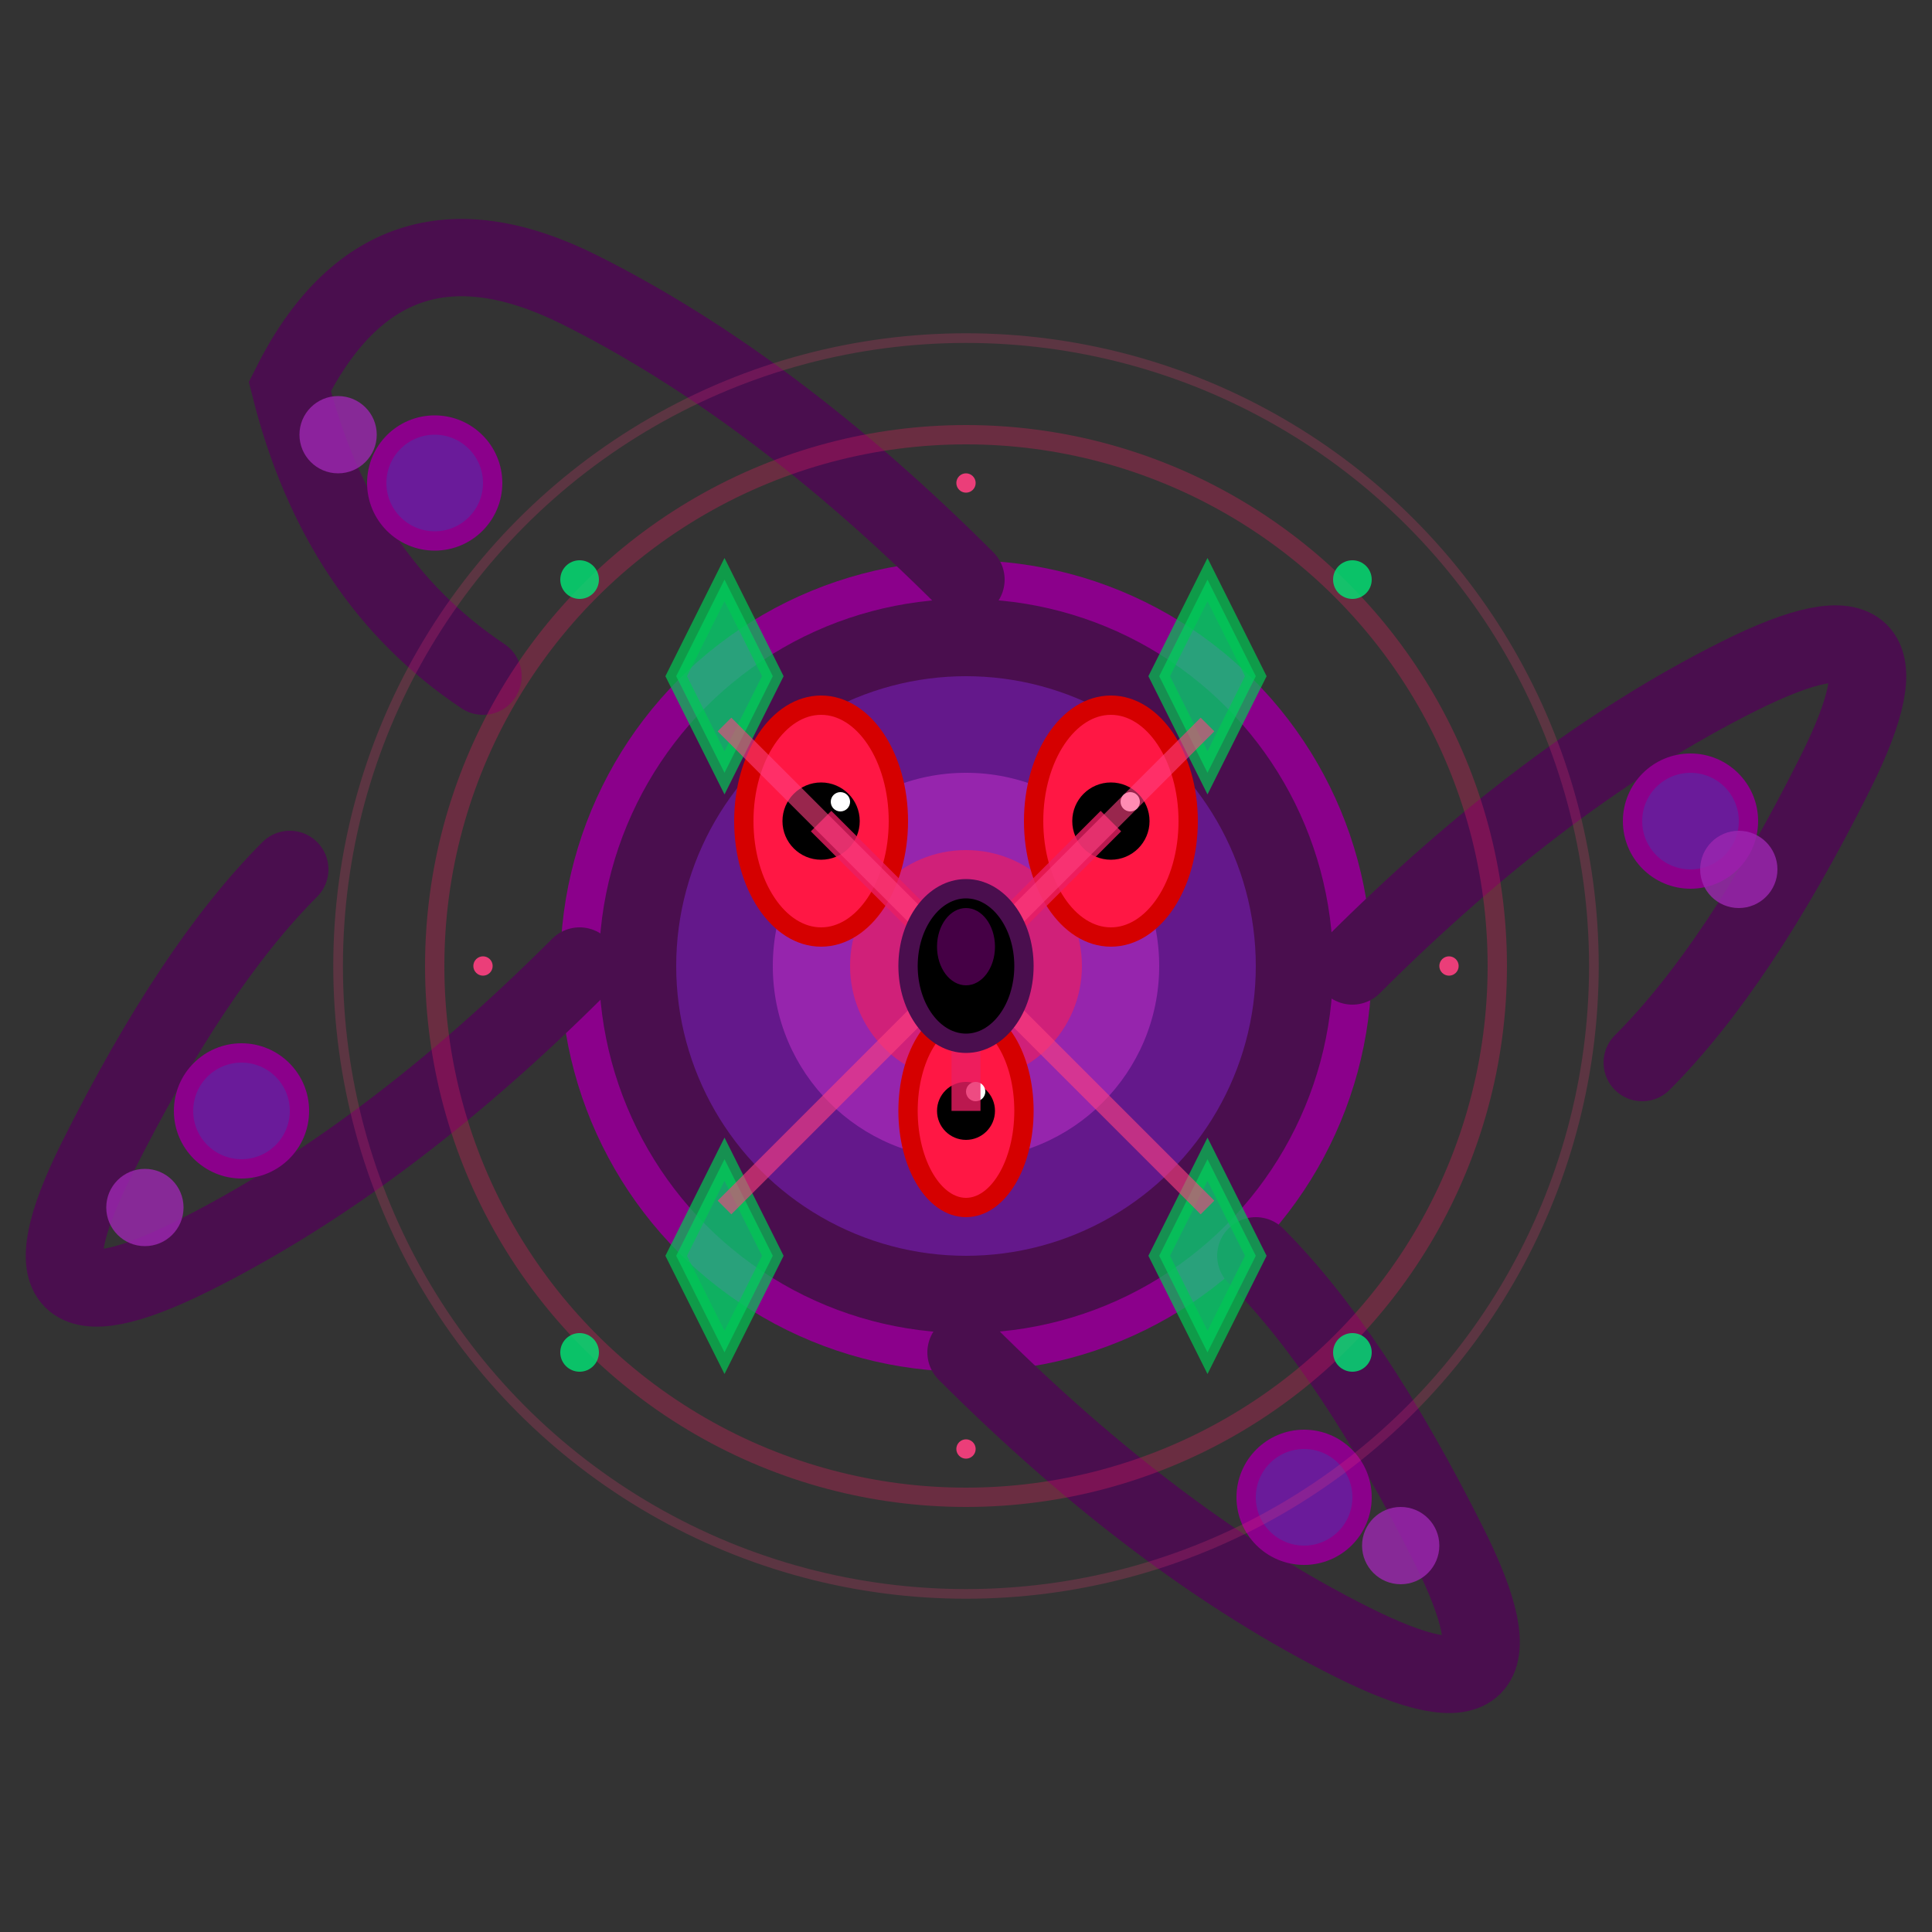 <svg width="200" height="200" viewBox="0 0 200 200" xmlns="http://www.w3.org/2000/svg">
  <rect x="0" y="0" width="200" height="200" fill="#333333" stroke="none"/>
  <!-- Boss Niveau 5: Core Alien - Cœur Alien (Boss Final) -->
  
  <!-- Cœur central pulsant -->
  <circle cx="100" cy="100" r="40" fill="#4A0E4E" stroke="#8B008B" stroke-width="4"/>
  <circle cx="100" cy="100" r="30" fill="#6A1B9A" opacity="0.8"/>
  <circle cx="100" cy="100" r="20" fill="#9C27B0" opacity="0.9"/>
  <circle cx="100" cy="100" r="12" fill="#E91E63" opacity="0.7"/>
  
  <!-- Tentacules organiques -->
  <path d="M 100 60 Q 80 40 60 30 Q 40 20 30 40 Q 35 60 50 70" 
        fill="none" stroke="#4A0E4E" stroke-width="8" stroke-linecap="round"/>
  <path d="M 140 100 Q 160 80 180 70 Q 200 60 190 80 Q 180 100 170 110" 
        fill="none" stroke="#4A0E4E" stroke-width="8" stroke-linecap="round"/>
  <path d="M 100 140 Q 120 160 140 170 Q 160 180 150 160 Q 140 140 130 130" 
        fill="none" stroke="#4A0E4E" stroke-width="8" stroke-linecap="round"/>
  <path d="M 60 100 Q 40 120 20 130 Q 0 140 10 120 Q 20 100 30 90" 
        fill="none" stroke="#4A0E4E" stroke-width="8" stroke-linecap="round"/>
  
  <!-- Ventouses sur les tentacules -->
  <circle cx="45" cy="50" r="6" fill="#6A1B9A" stroke="#8B008B" stroke-width="2"/>
  <circle cx="35" cy="45" r="4" fill="#9C27B0" opacity="0.8"/>
  
  <circle cx="175" cy="85" r="6" fill="#6A1B9A" stroke="#8B008B" stroke-width="2"/>
  <circle cx="180" cy="90" r="4" fill="#9C27B0" opacity="0.8"/>
  
  <circle cx="135" cy="155" r="6" fill="#6A1B9A" stroke="#8B008B" stroke-width="2"/>
  <circle cx="145" cy="160" r="4" fill="#9C27B0" opacity="0.8"/>
  
  <circle cx="25" cy="115" r="6" fill="#6A1B9A" stroke="#8B008B" stroke-width="2"/>
  <circle cx="15" cy="125" r="4" fill="#9C27B0" opacity="0.8"/>
  
  <!-- Yeux alien multiples -->
  <ellipse cx="85" cy="85" rx="8" ry="12" fill="#FF1744" stroke="#D50000" stroke-width="2"/>
  <circle cx="85" cy="85" r="4" fill="#000000"/>
  <circle cx="87" cy="83" r="1" fill="#FFFFFF"/>
  
  <ellipse cx="115" cy="85" rx="8" ry="12" fill="#FF1744" stroke="#D50000" stroke-width="2"/>
  <circle cx="115" cy="85" r="4" fill="#000000"/>
  <circle cx="117" cy="83" r="1" fill="#FFFFFF"/>
  
  <ellipse cx="100" cy="115" rx="6" ry="10" fill="#FF1744" stroke="#D50000" stroke-width="2"/>
  <circle cx="100" cy="115" r="3" fill="#000000"/>
  <circle cx="101" cy="113" r="1" fill="#FFFFFF"/>
  
  <!-- Structures cristallines alien -->
  <polygon points="70,70 75,60 80,70 75,80" fill="#00E676" stroke="#00C853" stroke-width="2" opacity="0.7"/>
  <polygon points="120,70 125,60 130,70 125,80" fill="#00E676" stroke="#00C853" stroke-width="2" opacity="0.7"/>
  <polygon points="70,130 75,120 80,130 75,140" fill="#00E676" stroke="#00C853" stroke-width="2" opacity="0.7"/>
  <polygon points="120,130 125,120 130,130 125,140" fill="#00E676" stroke="#00C853" stroke-width="2" opacity="0.7"/>
  
  <!-- Veines énergétiques -->
  <path d="M 100 100 L 85 85" stroke="#E91E63" stroke-width="3" opacity="0.8"/>
  <path d="M 100 100 L 115 85" stroke="#E91E63" stroke-width="3" opacity="0.8"/>
  <path d="M 100 100 L 100 115" stroke="#E91E63" stroke-width="3" opacity="0.8"/>
  <path d="M 100 100 L 75 75" stroke="#FF4081" stroke-width="2" opacity="0.6"/>
  <path d="M 100 100 L 125 75" stroke="#FF4081" stroke-width="2" opacity="0.6"/>
  <path d="M 100 100 L 75 125" stroke="#FF4081" stroke-width="2" opacity="0.6"/>
  <path d="M 100 100 L 125 125" stroke="#FF4081" stroke-width="2" opacity="0.6"/>
  
  <!-- Aura énergétique -->
  <circle cx="100" cy="100" r="55" fill="none" stroke="#E91E63" stroke-width="2" opacity="0.3"/>
  <circle cx="100" cy="100" r="65" fill="none" stroke="#FF4081" stroke-width="1" opacity="0.2"/>
  
  <!-- Particules flottantes -->
  <circle cx="60" cy="60" r="2" fill="#00E676" opacity="0.8"/>
  <circle cx="140" cy="60" r="2" fill="#00E676" opacity="0.8"/>
  <circle cx="60" cy="140" r="2" fill="#00E676" opacity="0.8"/>
  <circle cx="140" cy="140" r="2" fill="#00E676" opacity="0.8"/>
  <circle cx="50" cy="100" r="1" fill="#FF4081" opacity="0.9"/>
  <circle cx="150" cy="100" r="1" fill="#FF4081" opacity="0.9"/>
  <circle cx="100" cy="50" r="1" fill="#FF4081" opacity="0.9"/>
  <circle cx="100" cy="150" r="1" fill="#FF4081" opacity="0.9"/>
  
  <!-- Bouche/Orifice central -->
  <ellipse cx="100" cy="100" rx="6" ry="8" fill="#000000" stroke="#4A0E4E" stroke-width="2"/>
  <ellipse cx="100" cy="98" rx="3" ry="4" fill="#8B008B" opacity="0.5"/>
</svg>
